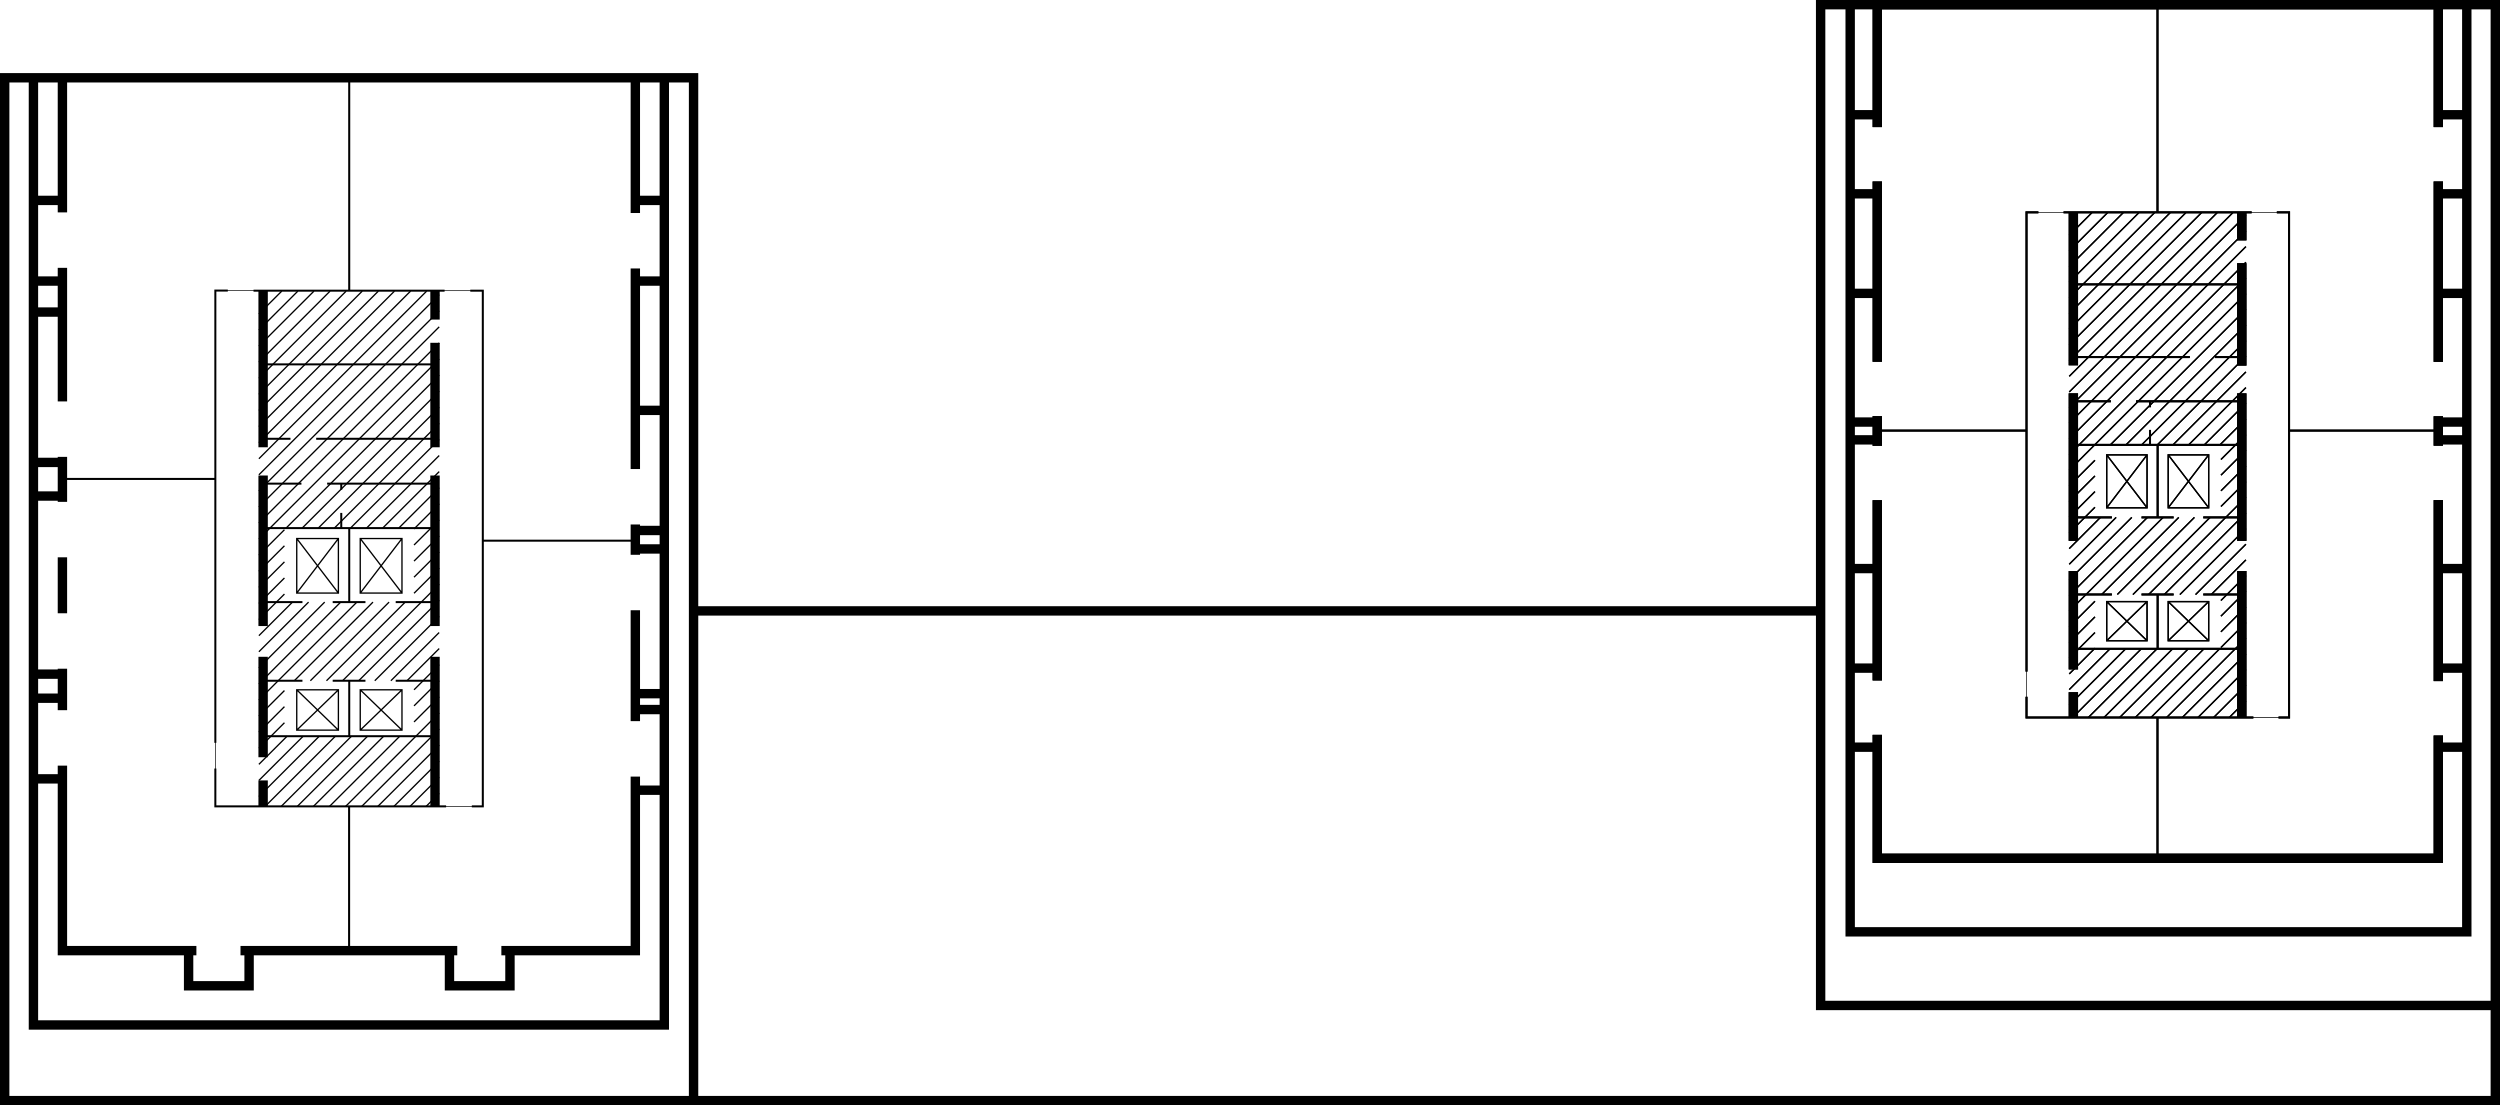 <svg xmlns="http://www.w3.org/2000/svg" viewBox="0 0 3729.857 1649.056"><defs><style>.cls-21,.cls-22,.cls-23,.flat-outline-mini{fill:none;stroke:#000;stroke-miterlimit:10}.cls-23{stroke-width:2px}.cls-22{stroke-width:3px}.cls-21{stroke-width:14px}</style></defs><g id="f25"><path class="cls-23" d="M442.723 1029.167h62.142v60.192h-62.142zM442.723 1029.167l62.142 60.193M504.865 1029.167l-62.142 60.193M537.452 1029.167h62.263v60.192h-62.263zM537.452 1029.167l62.263 60.193M599.715 1029.167l-62.263 60.193M442.723 803.449h62.142v81.389h-62.142zM442.723 803.449l62.142 81.388M504.865 803.449l-62.142 81.388M537.452 803.449h62.263v81.389h-62.263zM537.452 803.449l62.263 81.388M599.715 803.449l-62.263 81.388"/><path class="cls-22" d="M521.049 116.05v317.629M93.131 714.518h228.157"/><path class="cls-22" d="M440.612 1243.333v56.455h344.274M459.206 530.248h-18.594v674.727" transform="translate(-119.324 -96.733)"/><path class="cls-22" d="M378.239 433.679h285.074M947.879 806.656H720.305M392.561 543.619h256.462M471.718 654.634h177.305M433.361 654.634h-40.8M488.076 721.56h160.947M449.719 721.56h-57.158M392.561 787.888h256.462M451.224 898.3h-58.663M496.348 898.3h48.887M590.361 898.3h58.662M521.049 787.888V898.3M509.134 730.565v-9.005M509.135 787.888v-22.662M451.225 1015.626h-58.664M496.348 1015.626h48.887M590.361 1015.626h58.662M392.561 1098.375h256.462M703.918 1203.056h16.387V433.679h-18.667M520.866 1418.289v-215.17M521.049 1015.626v82.749"/><path class="cls-21" d="M7 116.05h1027.762v1526.007H7z"/><path class="cls-21" d="M991.121 116.05v1413.154H49.889V116.05M947.879 116.05v201.748M93.131 316.873V116.05M93.131 598.896V399.604M93.131 748.745v-67.12M93.131 914.956v-83.482M93.131 1059.55v-61.864"/><path class="cls-21" d="M292.999 1418.289H93.131v-276.008M682.204 1418.289H358.807M947.879 1158.634v259.655H748.012M947.879 910.448v165.456M947.879 782.496v45.223M947.879 400.527v299.24M649.023 511.444v155.871M649.023 433.679v43.105M649.023 709.432v224.593M649.023 1203.056V979.902M392.561 1203.056v-38.704M392.561 1129.755V979.902M392.561 934.025V709.432M392.561 667.315V433.679"/><path class="cls-23" d="M420.344 434.344l-34.085 34.054M444.365 434.344l-58.106 58.053M468.386 434.344l-82.127 82.052M492.407 434.344L386.259 540.395M516.428 434.344l-130.169 130.05M540.449 434.344l-154.19 154.049M564.47 434.344L386.259 612.391M588.491 434.344L386.259 636.39M612.512 434.344L386.259 660.389M636.532 434.344L386.259 684.388M655.269 439.624l-269.01 268.763M655.269 463.623l-269.01 268.763M655.269 487.621l-269.01 268.764M655.269 511.62l-269.01 268.764M655.269 535.619l-269.01 268.764M424.377 790.298l-38.118 38.083M655.269 559.618L426.79 787.888M424.377 814.283l-38.118 38.097M655.269 583.617L450.811 787.888M424.377 838.282l-38.118 38.097M655.269 607.616L474.831 787.888M424.377 862.281l-38.118 38.097M655.269 631.615L498.852 787.888M424.377 886.28l-38.118 38.097M655.269 655.614L522.873 787.888M436.366 898.3l-50.107 50.076M655.269 679.613L546.894 787.888M460.387 898.3l-74.128 74.075M655.269 703.611l-84.354 84.277M484.409 898.3l-98.15 98.074M655.269 727.61l-60.333 60.278M508.306 898.3l-122.047 122.072M655.269 751.609l-37.541 37.506M532.45 898.3l-146.191 146.071M655.269 775.608l-37.547 37.513M424.377 1030.274l-38.118 38.096M556.472 898.3l-117.421 117.326M655.269 799.607l-37.547 37.513M424.377 1054.273l-38.118 38.096M580.493 898.3l-117.434 117.326M655.269 823.606l-37.547 37.513M424.377 1078.272l-38.118 38.096M604.527 898.3L487.08 1015.626M655.269 847.605l-37.547 37.512M428.289 1098.375l-42.03 41.992M655.269 871.604l-144.168 144.022M452.31 1098.375l-66.051 65.991M655.269 895.603l-120.147 120.023M476.331 1098.375l-90.072 89.99M655.269 919.601l-96.127 96.025M500.181 1098.545l-104.606 104.511M655.167 943.701l-71.996 71.925M524.373 1098.375l-104.777 104.681M655.269 967.599l-48.085 48.027M548.394 1098.375l-104.777 104.681M655.269 991.598l-37.547 37.513M572.415 1098.375l-104.777 104.681M655.269 1015.597l-37.547 37.513M596.436 1098.375l-104.777 104.681M655.269 1039.596l-37.547 37.513M655.269 1063.595l-139.66 139.524M655.269 1087.594l-115.638 115.525M655.269 1111.593l-91.553 91.463M655.269 1135.591l-67.531 67.465M655.269 1159.59l-43.509 43.466M655.269 1183.589l-19.487 19.467"/><path class="cls-21" d="M371.639 1418.289v52.458h-90.25v-52.458M760.844 1418.289v52.457h-90.25v-52.457M991.121 298.995h-43.242M991.121 419.331h-43.242M991.121 818.999h-43.242M991.121 791.45h-43.242M991.121 612.241h-43.242M991.121 1034.914h-43.242M991.121 1058.606h-43.242M991.121 1178.94h-43.242M93.131 298.995H49.889M93.131 419.331H49.889M93.131 740.068H49.889M93.131 689.903H49.889M93.131 465.584H49.889M93.131 1005.781H49.889M93.131 1041.684H49.889M93.131 1162.018H49.889"/><path class="cls-23" d="M3143.065 897.567h60.222v58.382h-60.222zM3143.065 897.567l60.222 58.382M3203.287 897.567l-60.222 58.382M3234.867 897.567h60.34v58.382h-60.34zM3234.867 897.567l60.34 58.382M3295.207 897.567l-60.34 58.382M3143.065 678.636h60.222v78.941h-60.222zM3143.065 678.636l60.222 78.941M3203.287 678.636l-60.222 78.941M3234.867 678.636h60.34v78.941h-60.34zM3234.867 678.636l60.34 78.941M3295.207 678.636l-60.34 78.941"/><path class="cls-22" d="M3218.839 7v309.859M2800.802 642.421h222.643M3023.445 1039.558v30.912h338.425M3041.133 316.793h-17.687l-.001 685.172M3078.719 316.793h280.599M3396.903 316.793h18.24v753.677h-15.68M3093.326 424.26h251.306M3304.653 532.71h39.979M3267.068 532.71h-173.742M3186.92 598.686h157.712M3149.334 598.686h-56.009M3093.326 663.741h251.306M3150.808 771.919h-57.482M3195.025 771.919h47.904M3287.148 771.919h57.484M3219.077 663.741v108.178M3207.694 607.532v-8.846M3207.694 663.741v-22.3M3150.809 886.916h-57.484M3195.025 886.916h47.921M3287.148 886.916h57.484M3093.325 968.005h251.307M3218.839 1280.537V1070.47M3219.077 886.916v81.089M3415.143 642.421h222.669"/><path class="cls-21" d="M3344.632 392.617v152.901M3344.632 316.793v41.915M3344.632 586.799v220.136M3344.632 1070.47V851.901M3093.325 1070.47v-37.779M3093.325 998.781v-146.88M3093.325 806.909l.001-220.11M3093.326 545.076V316.793"/><path class="cls-23" d="M3120.895 317.44l-33.686 33.695M3144.257 317.44l-57.048 57.063M3167.618 317.44l-80.409 80.431M3190.98 317.44l-103.771 103.799M3214.342 317.44l-127.133 127.167M3237.704 317.44l-150.495 150.535M3261.065 317.44l-173.856 173.903M3284.427 317.44l-197.218 197.271M3307.789 317.44l-220.58 220.639M3331.15 317.44l-243.941 244.007M3350.757 321.196l-263.548 263.619M3350.757 344.564l-263.548 263.618M3350.757 367.932L3087.209 631.55M3350.757 391.3l-263.548 263.618M3350.757 414.668l-263.548 263.618M3350.757 438.036l-263.548 263.618M3125.535 686.686l-38.326 38.336M3350.757 461.404l-202.283 202.337M3125.534 710.055l-38.325 38.335M3350.757 484.772l-178.921 178.969M3125.534 733.423l-38.325 38.335M3350.757 508.14l-155.559 155.601M3125.534 756.791l-38.325 38.335M3350.757 531.508l-132.198 132.233M3133.771 771.919l-46.562 46.575M3350.757 554.876l-108.836 108.865M3157.133 771.919l-69.924 69.943M3350.757 578.244l-85.474 85.497M3180.495 771.919l-93.286 93.311M3350.757 601.611l-62.327 62.344M3203.857 771.919l-116.648 116.679M3350.757 624.979l-38.965 38.976M3227.218 771.919l-140.009 140.047M3350.757 648.347l-37.183 37.194M3125.546 896.986l-38.337 38.348M3250.58 771.919l-114.966 114.997M3350.757 671.715l-37.183 37.194M3125.557 920.344l-38.348 38.358M3273.942 771.919l-114.966 114.997M3350.757 695.083l-37.183 37.194M3125.536 943.733l-38.327 38.337M3297.303 771.919L3182.194 887.06M3350.757 718.451l-37.183 37.194M3125.557 967.08l-38.348 38.358M3350.757 741.819l-145.058 145.097M3147.994 968.005l-60.785 60.801M3350.757 765.187l-121.696 121.729M3171.355 968.005l-84.146 84.169M3350.757 788.555l-98.478 98.505M3194.717 968.005l-102.438 102.465M3350.757 811.923l-75.116 75.137M3218.079 968.005l-102.438 102.465M3350.757 835.291l-51.611 51.625M3241.441 968.005l-102.438 102.465M3350.757 858.659l-37.257 37.267M3264.802 968.005l-102.438 102.465M3350.757 882.027l-37.257 37.267M3288.164 968.005l-102.438 102.465M3350.757 905.395l-37.257 37.267M3311.526 968.005l-102.438 102.465M3350.757 928.763L3313.5 966.03M3350.757 952.131l-118.308 118.339M3350.757 975.499l-94.946 94.971M3350.757 998.867l-71.584 71.603M3350.757 1022.235l-48.222 48.235M3350.757 1045.603l-24.861 24.867"/><path class="cls-21" d="M2760.365 7v1383.238h919.949V7M3637.811 539.9V270.714M3637.811 665.008v-44.021M3637.811 1016.19V746.093"/><path class="cls-21" d="M2800.802 1096.319v184.218h837.009v-183.261M2800.802 189.629V7h837.009v182.628M2800.802 539.774v-269.06M2800.802 665.156V620.86M2800.802 1015.233v-268.99"/><path class="cls-21" d="M2716.282 7h1006.575v1493.091H2716.282z"/><path class="cls-23" d="M3143.065 897.567h60.222v58.382h-60.222zM3143.065 897.567l60.222 58.382M3203.287 897.567l-60.222 58.382M3234.867 897.567h60.34v58.382h-60.34zM3234.867 897.567l60.34 58.382M3295.207 897.567l-60.34 58.382M3143.065 678.636h60.222v78.941h-60.222zM3143.065 678.636l60.222 78.941M3203.287 678.636l-60.222 78.941M3234.867 678.636h60.34v78.941h-60.34zM3234.867 678.636l60.34 78.941M3295.207 678.636l-60.34 78.941"/><path class="cls-22" d="M3218.839 7v309.859M2800.802 642.421h222.643M3023.445 1039.558v30.912h338.425M3041.133 316.793h-17.687l-.001 685.172M3078.719 316.793h280.599M3396.903 316.793h18.24v753.677h-15.68M3093.326 424.26h251.306M3304.653 532.71h39.979M3267.068 532.71h-173.742M3186.92 598.686h157.712M3149.334 598.686h-56.009M3093.326 663.741h251.306M3150.808 771.919h-57.482M3195.025 771.919h47.904M3287.148 771.919h57.484M3219.077 663.741v108.178M3207.694 607.532v-8.846M3207.694 663.741v-22.3M3150.809 886.916h-57.484M3195.025 886.916h47.921M3287.148 886.916h57.484M3093.325 968.005h251.307M3218.839 1280.537V1070.47M3219.077 886.916v81.089M3415.143 642.421h222.669"/><path class="cls-21" d="M3344.632 392.617v152.901M3344.632 316.793v41.915M3344.632 586.799v220.136M3344.632 1070.47V851.901M3093.325 1070.47v-37.779M3093.325 998.781v-146.88M3093.325 806.909l.001-220.11M3093.326 545.076V316.793"/><path class="cls-23" d="M3120.895 317.44l-33.686 33.695M3144.257 317.44l-57.048 57.063M3167.618 317.44l-80.409 80.431M3190.98 317.44l-103.771 103.799M3214.342 317.44l-127.133 127.167M3237.704 317.44l-150.495 150.535M3261.065 317.44l-173.856 173.903M3284.427 317.44l-197.218 197.271M3307.789 317.44l-220.58 220.639M3331.15 317.44l-243.941 244.007M3350.757 321.196l-263.548 263.619M3350.757 344.564l-263.548 263.618M3350.757 367.932L3087.209 631.55M3350.757 391.3l-263.548 263.618M3350.757 414.668l-263.548 263.618M3350.757 438.036l-263.548 263.618M3125.535 686.686l-38.326 38.336M3350.757 461.404l-202.283 202.337M3125.534 710.055l-38.325 38.335M3350.757 484.772l-178.921 178.969M3125.534 733.423l-38.325 38.335M3350.757 508.14l-155.559 155.601M3125.534 756.791l-38.325 38.335M3350.757 531.508l-132.198 132.233M3133.771 771.919l-46.562 46.575M3350.757 554.876l-108.836 108.865M3157.133 771.919l-69.924 69.943M3350.757 578.244l-85.474 85.497M3180.495 771.919l-93.286 93.311M3350.757 601.611l-62.327 62.344M3203.857 771.919l-116.648 116.679M3350.757 624.979l-38.965 38.976M3227.218 771.919l-140.009 140.047M3350.757 648.347l-37.183 37.194M3125.546 896.986l-38.337 38.348M3250.58 771.919l-114.966 114.997M3350.757 671.715l-37.183 37.194M3125.557 920.344l-38.348 38.358M3273.942 771.919l-114.966 114.997M3350.757 695.083l-37.183 37.194M3125.536 943.733l-38.327 38.337M3297.303 771.919L3182.194 887.06M3350.757 718.451l-37.183 37.194M3125.557 967.08l-38.348 38.358M3350.757 741.819l-145.058 145.097M3147.994 968.005l-60.785 60.801M3350.757 765.187l-121.696 121.729M3171.355 968.005l-84.146 84.169M3350.757 788.555l-98.478 98.505M3194.717 968.005l-102.438 102.465M3350.757 811.923l-75.116 75.137M3218.079 968.005l-102.438 102.465M3350.757 835.291l-51.611 51.625M3241.441 968.005l-102.438 102.465M3350.757 858.659l-37.257 37.267M3264.802 968.005l-102.438 102.465M3350.757 882.027l-37.257 37.267M3288.164 968.005l-102.438 102.465M3350.757 905.395l-37.257 37.267M3311.526 968.005l-102.438 102.465M3350.757 928.763L3313.5 966.03M3350.757 952.131l-118.308 118.339M3350.757 975.499l-94.946 94.971M3350.757 998.867l-71.584 71.603M3350.757 1022.235l-48.222 48.235M3350.757 1045.603l-24.861 24.867"/><path class="cls-21" d="M3637.811 539.9V270.714M3637.811 665.008v-44.021M3637.811 1016.19V746.093M2800.802 1096.319v184.218h837.009v-183.261M3637.811 7v182.628M2800.802 189.629V7M2800.802 539.774v-269.06M2800.802 665.156V620.86M2800.802 1015.233v-268.99M3680.314 289.143h-42.503M3637.811 171.2h42.503M3680.314 629.692h-42.473M3637.841 437.679h42.473M3680.314 1114.748h-42.503M3637.811 996.805h42.503M2760.365 1114.748h40.452M2800.817 996.805h-40.452M3680.314 848.27h-42.503M3637.811 656.243h42.503M2760.365 289.143h40.452M2800.817 171.2h-40.452M2760.365 629.692h40.422M2800.787 437.679h-40.422M2760.365 848.27h40.452M2800.817 656.243h-40.452M1034.762 911.44l1681.52-.001M1034.762 1642.055h2688.095V1500.09"/></g><path class="flat-outline-mini" d="M321.288 433.516v281.002H93.131v-24.615H49.889V465.584h43.242v-46.253H49.889V298.995h43.242V116.05h427.918v317.629l-199.761-.163z" id="_385" data-name="385"/><path class="flat-outline-mini" d="M321.288 1203.056h199.578v215.233H371.639v52.458h-90.25v-52.458H93.131v-256.271H49.889v-120.334h43.242v-35.903H49.889V740.068h43.242v-25.55h228.157v488.538z" id="_834" data-name="834"/><path class="flat-outline-mini" d="M947.879 1418.289H760.844v52.457h-90.25v-52.457H520.866v-215.233h199.439v-396.4h227.574v12.343h43.242v215.915h-43.242v23.692h43.242v120.334h-43.242v239.349z" id="_383" data-name="383"/><path class="flat-outline-mini" d="M521.049 116.05v317.629h199.256v372.977h227.574V791.45h43.242V612.241h-43.242v-192.91h43.242V298.995h-43.242V116.05h-426.83z" id="_382" data-name="382"/><path class="flat-outline-mini" d="M2800.802 6.999V171.2h-40.437v117.943h40.452l-.03 148.536h-40.422v192.013h40.437v12.729h222.643l-.001-325.627 195.395.065V7l-418.037-.001z" id="_181" data-name="181"/><path class="flat-outline-mini" d="M2800.802 1280.536h418.036v-210.065h-195.401l.008-428.05h-222.643l.015 13.822h-40.436V848.27h40.436v148.535h-40.436v117.943h40.436l-.015 165.788z" id="_180" data-name="180"/><path class="flat-outline-mini" d="M3415.135 1070.471l.008-428.05h222.669l-.001 13.822h42.503V848.27h-42.503v148.535h42.503v117.943h-42.503l.001 165.788H3218.84l-.002-210.065h196.297z" id="_179" data-name="179"/><path class="flat-outline-mini" d="M3218.839 7v309.859l196.303-.065.001 325.627h222.669v-12.729h42.502V437.679h-42.502l.001-148.536h42.501V171.2h-42.501l-.001-164.199L3218.839 7z" id="_178" data-name="178"/></svg>